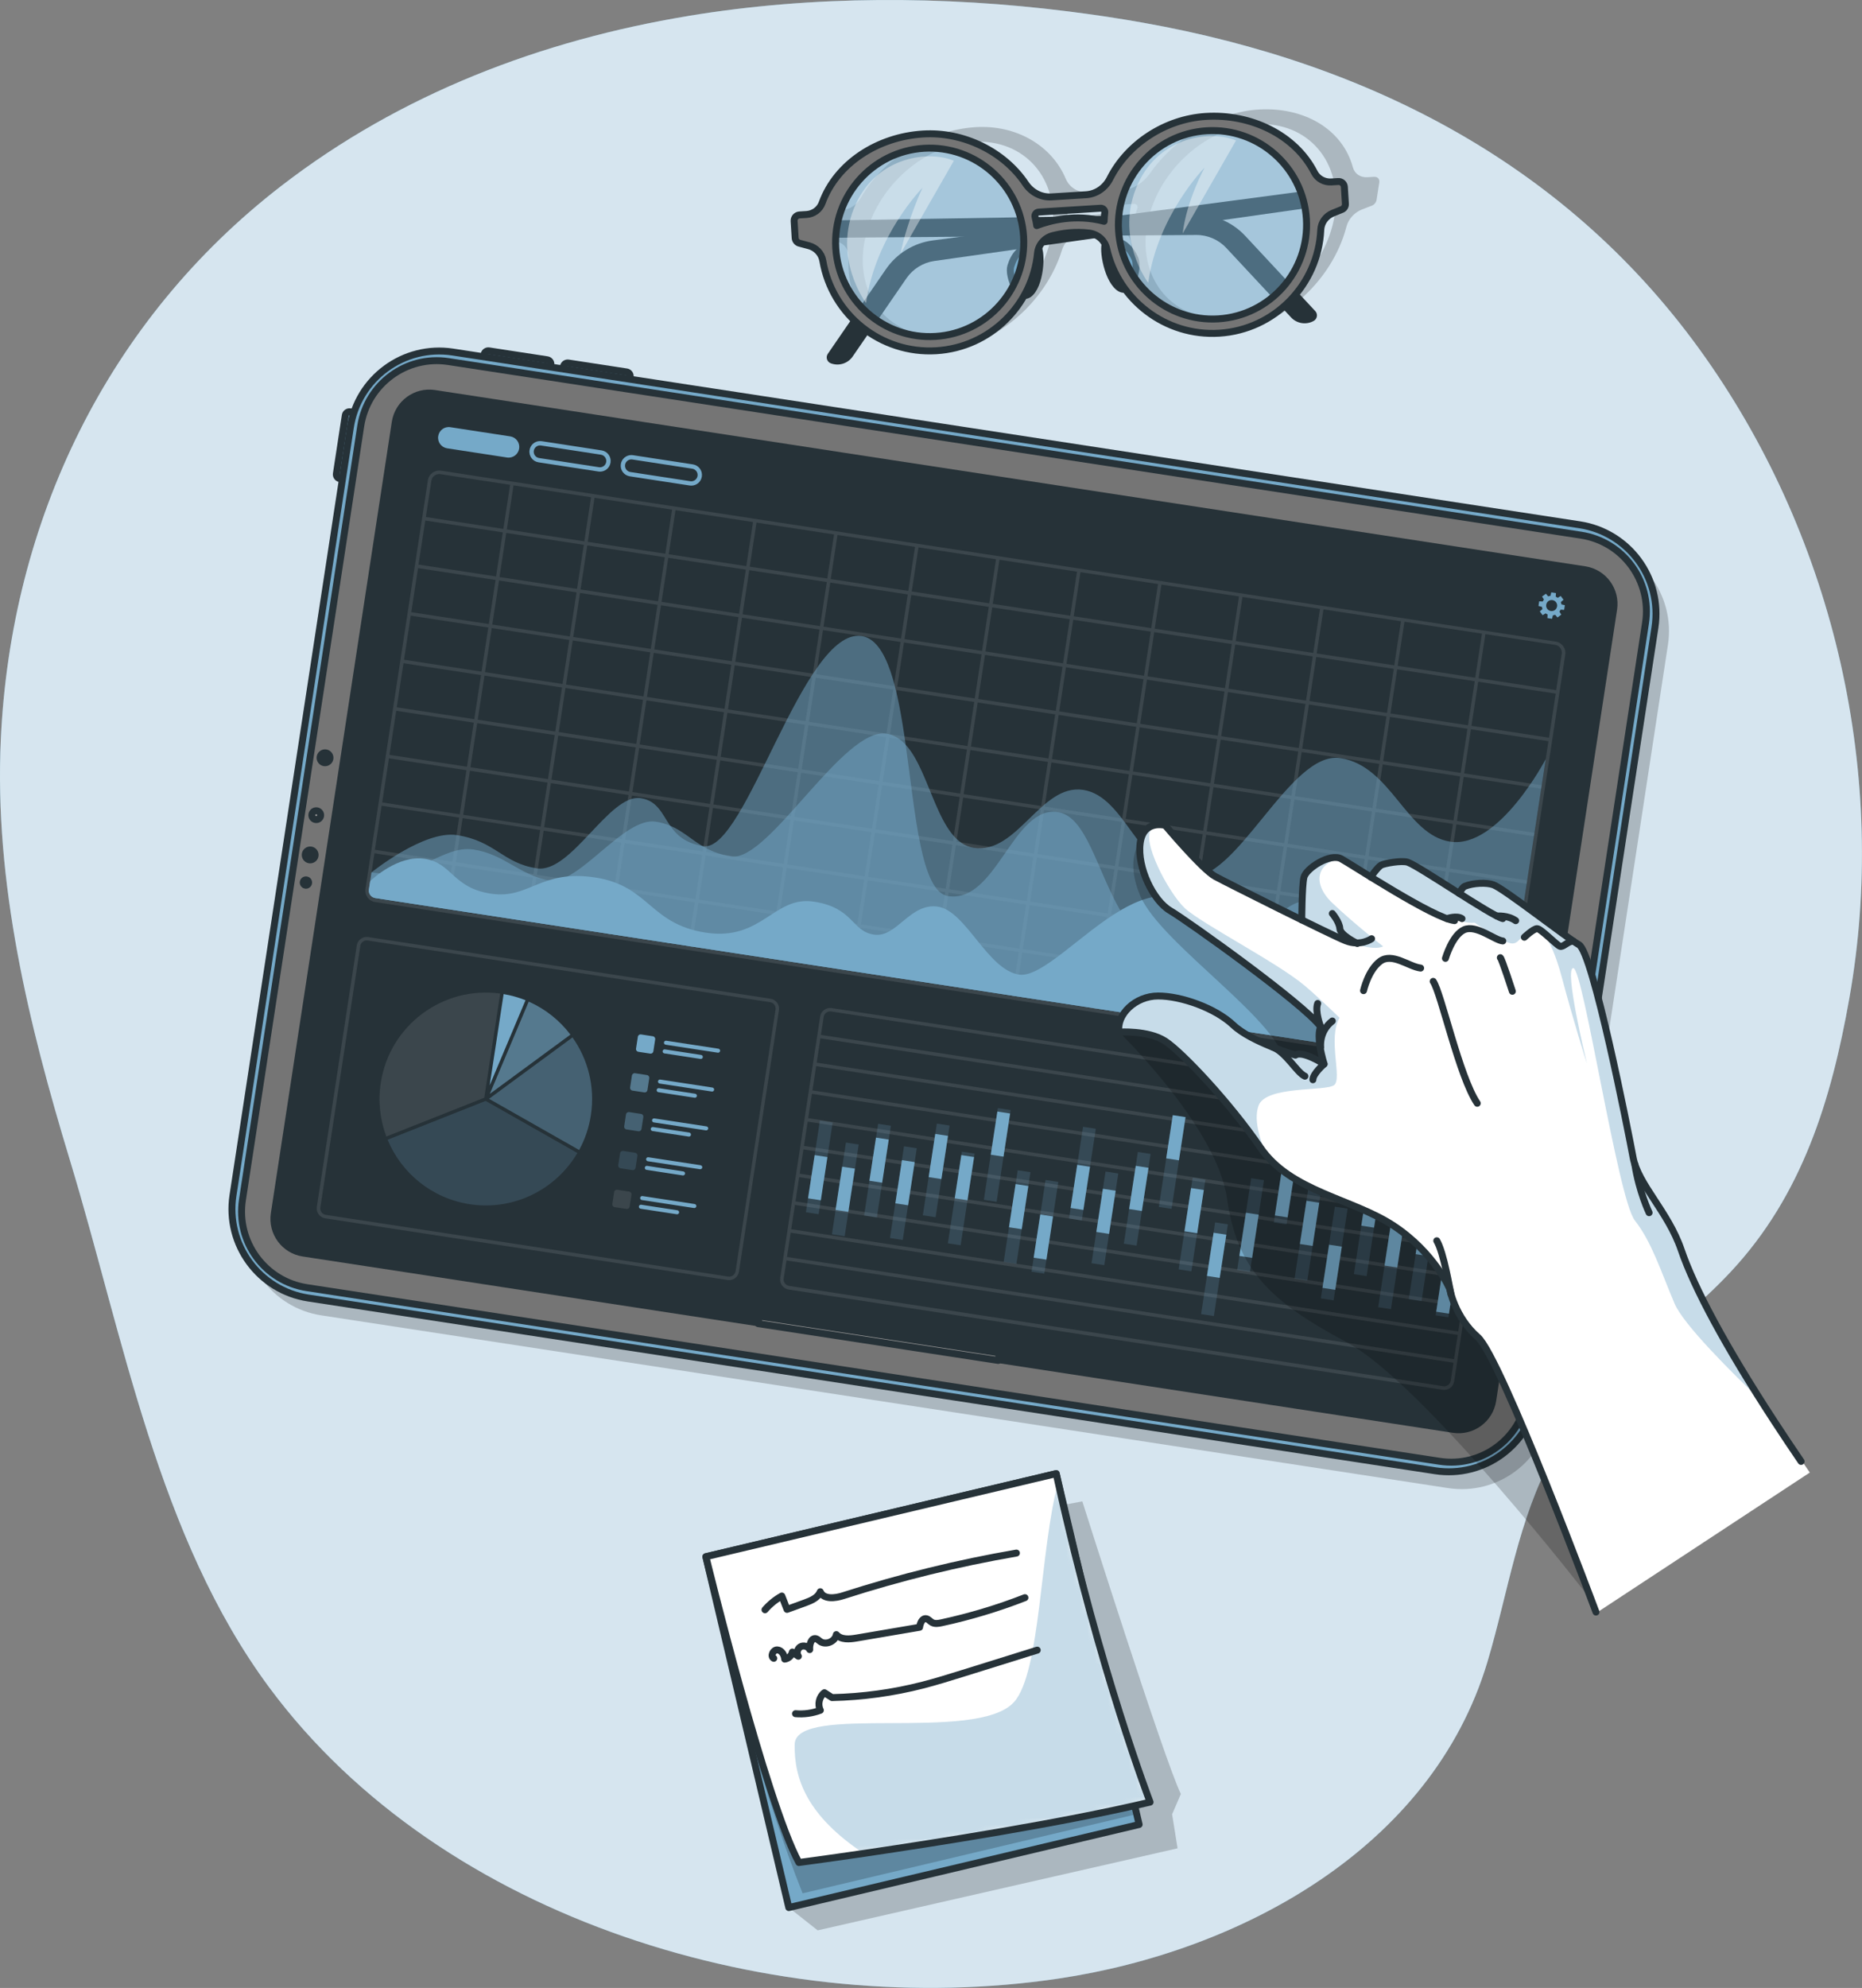 <svg width="268" height="286" viewBox="0 0 268 286" fill="none" xmlns="http://www.w3.org/2000/svg">
<rect x="0" y="0" width="268" height="286" fill="#808080" stroke="none"/>
<g clip-path="url(#clip0_221_14477)">
<path d="M99.078 2.296C77.95 5.788 57.695 13.466 40.486 26.745C15.452 46.061 1.57 74.938 0.118 106.348C-0.835 127.08 4.106 147.294 10.081 166.979C17.763 192.301 22.723 221.147 38.766 242.79C63.745 276.483 112.031 290.678 152.405 284.647C178.492 280.749 206.056 265.917 214.081 239.116C217.053 229.193 218.498 218.528 223.576 209.359C229.663 198.37 240.698 191.952 249.078 183.002C259.427 171.95 263.601 158.178 266.181 143.608C271.825 111.731 264.118 77.951 245.508 51.506C226.093 23.907 197.283 9.106 164.573 3.275C160.984 2.632 157.377 2.096 153.757 1.641C135.794 -0.611 117.115 -0.686 99.078 2.289V2.296Z" fill="#75A9C8"/>
<path opacity="0.7" d="M99.078 2.296C77.95 5.788 57.695 13.466 40.486 26.745C15.452 46.061 1.57 74.938 0.118 106.348C-0.835 127.08 4.106 147.294 10.081 166.979C17.763 192.301 22.723 221.147 38.766 242.79C63.745 276.483 112.031 290.678 152.405 284.647C178.492 280.749 206.056 265.917 214.081 239.116C217.053 229.193 218.498 218.528 223.576 209.359C229.663 198.37 240.698 191.952 249.078 183.002C259.427 171.95 263.601 158.178 266.181 143.608C271.825 111.731 264.118 77.951 245.508 51.506C226.093 23.907 197.283 9.106 164.573 3.275C160.984 2.632 157.377 2.096 153.757 1.641C135.794 -0.611 117.115 -0.686 99.078 2.289V2.296Z" fill="white"/>
<path opacity="0.2" d="M103.645 225.737L155.782 216.001C155.782 216.001 167.582 253.274 169.963 258.095L168.704 261.02L169.489 265.917L117.688 277.717L113.533 274.436L103.645 225.737Z" fill="black"/>
<path d="M152.02 212.01L101.594 223.961L113.533 274.439L163.958 262.488L152.02 212.01Z" fill="#75A9C8"/>
<mask id="mask0_221_14477" style="mask-type:luminance" maskUnits="userSpaceOnUse" x="101" y="212" width="63" height="63">
<path d="M152.02 212.01L101.594 223.961L113.533 274.439L163.958 262.488L152.02 212.01Z" fill="white"/>
</mask>
<g mask="url(#mask0_221_14477)">
<path opacity="0.2" d="M155.24 225.625L163.607 260.995L115.52 272.39C109.726 257.877 105.296 239.602 105.296 239.602L155.24 225.625Z" fill="black"/>
</g>
<path d="M152.02 212.01L101.594 223.961L113.533 274.439L163.958 262.488L152.02 212.01Z" stroke="#263238" stroke-linecap="round" stroke-linejoin="round"/>
<path d="M165.533 259.268C152.934 262.255 135.084 265.062 124.318 266.646C118.685 267.47 114.984 267.956 114.984 267.956C110.212 259.199 101.601 223.96 101.601 223.96L152.025 212.01C152.118 212.44 152.212 212.87 152.305 213.295C158.324 240.569 165.533 259.268 165.533 259.268Z" fill="white"/>
<mask id="mask1_221_14477" style="mask-type:luminance" maskUnits="userSpaceOnUse" x="101" y="212" width="65" height="56">
<path d="M165.533 259.268C152.934 262.255 135.084 265.062 124.318 266.646C118.685 267.47 114.984 267.956 114.984 267.956C110.212 259.199 101.601 223.96 101.601 223.96L152.025 212.01C152.118 212.44 152.212 212.87 152.305 213.295C158.324 240.569 165.533 259.268 165.533 259.268Z" fill="white"/>
</mask>
<g mask="url(#mask1_221_14477)">
<path opacity="0.4" d="M165.533 259.268C152.935 262.255 135.084 265.062 124.318 266.646C116.231 261.264 114.28 255.987 114.38 250.954C114.492 244.972 140.492 250.817 145.925 244.898C149.801 240.675 149.688 222.75 152.305 213.294C158.324 240.569 165.533 259.268 165.533 259.268Z" fill="#75A9C8"/>
</g>
<path d="M165.533 259.268C152.934 262.255 135.084 265.062 124.318 266.646C118.685 267.47 114.984 267.956 114.984 267.956C110.212 259.199 101.601 223.96 101.601 223.96L152.025 212.01C152.118 212.44 152.212 212.87 152.305 213.295C158.324 240.569 165.533 259.268 165.533 259.268Z" stroke="#263238" stroke-linecap="round" stroke-linejoin="round"/>
<path d="M110.106 231.594C110.791 230.802 111.614 230.128 112.529 229.617C112.779 230.259 113.028 230.896 113.277 231.538C114.149 231.22 115.022 230.902 115.888 230.59C116.76 230.272 117.726 229.866 118.062 228.999C118.542 230.141 120.193 229.948 121.371 229.567C129.52 226.941 137.856 224.889 146.293 223.436" stroke="#263238" stroke-linecap="round" stroke-linejoin="round"/>
<path d="M111.371 238.58C110.829 238.299 111.277 237.326 111.888 237.37C112.498 237.413 112.891 238.081 112.941 238.692C113.47 238.636 113.938 238.205 114.044 237.675C114.33 237.875 114.617 238.074 114.91 238.28C114.611 237.85 114.76 237.183 115.209 236.921C115.657 236.659 116.318 236.858 116.542 237.326C116.48 236.621 116.754 235.592 117.445 235.76C117.67 235.817 117.838 236.004 118.031 236.141C118.854 236.733 120.212 236.166 120.374 235.168C121.053 235.941 122.268 235.835 123.283 235.661C126.305 235.143 129.333 234.632 132.355 234.114C132.436 233.54 132.729 232.804 133.296 232.879C133.626 232.923 133.844 233.247 134.137 233.415C134.548 233.652 135.065 233.565 135.526 233.465C139.607 232.58 143.626 231.376 147.52 229.854" stroke="#263238" stroke-linecap="round" stroke-linejoin="round"/>
<path d="M114.498 246.544C115.707 246.65 116.941 246.482 118.075 246.052C117.645 245.216 117.906 244.087 118.66 243.526C119.028 243.763 119.389 243.993 119.757 244.23C124.168 244.131 128.561 243.526 132.835 242.428C134.754 241.935 136.642 241.343 138.536 240.756C142.118 239.64 145.707 238.517 149.29 237.401" stroke="#263238" stroke-linecap="round" stroke-linejoin="round"/>
<path opacity="0.2" d="M197.825 25.435L196.822 25.497C195.807 25.559 194.972 25.011 194.723 24.075C193.196 18.493 187.601 15.356 181.115 15.761C175.265 16.123 169.109 19.815 165.539 24.917C164.573 26.296 163.096 27.244 161.601 27.337L156.623 27.649C155.128 27.742 153.919 26.963 153.377 25.678C151.364 20.925 146.262 17.932 140.411 18.293C133.925 18.699 127.221 22.597 123.888 28.478C123.333 29.464 122.305 30.131 121.29 30.194L120.286 30.256C119.832 30.287 119.402 30.686 119.327 31.16L118.934 33.668C118.872 34.054 119.071 34.379 119.42 34.453L120.635 34.815C121.589 35.102 122.187 35.963 122.131 37.042C121.701 45.032 127.333 50.901 135.358 50.408C143.096 49.928 150.448 43.684 152.853 35.975C153.24 34.728 154.343 33.693 155.576 33.381C157.028 33.019 158.897 32.751 160.828 33.013C162 33.169 162.822 34.086 162.816 35.327C162.797 42.898 168.318 48.362 176.062 47.882C184.081 47.383 191.695 40.691 193.8 32.595C194.087 31.497 194.972 30.543 196.031 30.137L197.383 29.614C197.763 29.495 198.068 29.14 198.131 28.753L198.523 26.246C198.598 25.778 198.286 25.416 197.832 25.447L197.825 25.435ZM135.676 48.281C128.224 48.743 123.146 42.867 124.355 35.183C125.564 27.499 132.617 20.869 140.068 20.408C147.52 19.946 152.598 25.821 151.389 33.505C150.181 41.19 143.128 47.819 135.676 48.281ZM153.614 31.89C153.645 31.453 153.657 31.023 153.651 30.599C153.651 30.25 153.969 29.913 154.318 29.888L163.24 29.333C163.589 29.314 163.807 29.614 163.695 29.975C163.557 30.406 163.433 30.836 163.321 31.273C159.483 30.144 155.651 31.142 153.62 31.89H153.614ZM176.38 45.755C168.928 46.217 163.85 40.341 165.059 32.657C166.268 24.973 173.321 18.343 180.772 17.882C188.224 17.42 193.302 23.295 192.093 30.98C190.885 38.663 183.832 45.294 176.38 45.755Z" fill="black"/>
<path d="M191.427 27.006L134.255 34.591C131.526 34.952 129.078 36.456 127.514 38.726L119.146 50.907C118.816 51.387 119.022 52.054 119.57 52.266C120.723 52.709 122.031 52.304 122.729 51.287L130.467 40.036C131.402 38.682 132.86 37.778 134.486 37.547L191.639 29.439L191.427 27.006Z" fill="#263238"/>
<path d="M114.299 31.803L171.956 30.848C174.71 30.805 177.352 31.927 179.234 33.942L189.308 44.757C189.707 45.187 189.601 45.873 189.09 46.167C188.012 46.778 186.66 46.566 185.819 45.661L176.505 35.676C175.383 34.472 173.807 33.792 172.162 33.805L114.442 34.241L114.293 31.803H114.299Z" fill="#263238"/>
<path d="M149.246 35.476C149.956 35.614 149.925 40.447 148.318 42.106C146.716 43.765 145.059 39.755 145.483 38.321C145.906 36.886 147.022 35.052 149.246 35.47V35.476Z" fill="#75A9C8" stroke="#263238" stroke-linecap="round" stroke-linejoin="round"/>
<path d="M159.265 34.853C158.579 35.071 159.209 39.874 161.003 41.321C162.797 42.768 163.944 38.583 163.352 37.217C162.76 35.851 161.42 34.16 159.265 34.853Z" fill="#75A9C8" stroke="#263238" stroke-linecap="round" stroke-linejoin="round"/>
<path opacity="0.5" d="M123.545 24.113C126.561 21.53 132.947 17.133 139.938 21.312C146.928 25.497 149.346 30.032 147.906 36.2C146.467 42.368 142.068 50.589 131.701 49.154C121.333 47.72 114.181 32.127 123.545 24.113Z" fill="#75A9C8"/>
<path opacity="0.5" d="M164.311 22.116C167.327 19.534 173.713 15.137 180.704 19.316C187.695 23.501 190.112 28.035 188.673 34.204C187.234 40.372 182.835 48.593 172.467 47.158C162.1 45.724 154.947 30.131 164.311 22.116Z" fill="#75A9C8"/>
<path d="M192.617 26.115L191.614 26.177C190.598 26.239 189.632 25.709 189.171 24.799C186.399 19.385 180.037 16.347 173.545 16.753C167.695 17.115 162.268 20.707 159.769 25.666C159.097 27.006 157.807 27.923 156.312 28.017L151.333 28.329C149.838 28.422 148.442 27.668 147.607 26.42C144.517 21.811 138.692 18.911 132.841 19.279C126.355 19.684 120.417 23.476 118.33 29.196C117.981 30.15 117.09 30.799 116.075 30.861L115.072 30.923C114.617 30.955 114.268 31.341 114.299 31.803L114.449 34.242C114.474 34.616 114.748 34.928 115.115 35.002L116.424 35.352C117.452 35.626 118.249 36.462 118.43 37.51C119.751 45.269 126.754 50.957 134.773 50.458C142.511 49.978 148.592 43.903 149.333 36.418C149.452 35.208 150.343 34.198 151.52 33.898C152.916 33.543 154.748 33.281 156.766 33.531C157.988 33.68 159.022 34.572 159.29 35.776C160.935 43.129 167.732 48.418 175.477 47.938C183.495 47.439 189.738 40.928 190.1 33.069C190.15 32.002 190.835 31.079 191.819 30.674L193.078 30.163C193.433 30.044 193.67 29.701 193.645 29.327L193.495 26.888C193.464 26.433 193.078 26.084 192.617 26.115ZM134.648 48.4C127.196 48.861 120.754 43.167 120.293 35.707C119.832 28.248 125.52 21.799 132.972 21.337C140.424 20.875 146.866 26.57 147.327 34.029C147.788 41.489 142.1 47.938 134.648 48.4ZM149.221 32.458C149.153 32.034 149.072 31.616 148.972 31.204C148.891 30.867 149.14 30.537 149.489 30.512L158.411 29.957C158.76 29.938 159.053 30.231 159.009 30.58C158.959 30.998 158.928 31.416 158.916 31.84C154.779 30.749 151.115 31.728 149.215 32.458H149.221ZM175.352 45.874C167.9 46.335 161.458 40.641 160.997 33.181C160.536 25.722 166.224 19.273 173.676 18.811C181.128 18.349 187.57 24.044 188.031 31.503C188.492 38.963 182.804 45.412 175.352 45.874Z" fill="#757575" stroke="#263238" stroke-linecap="round" stroke-linejoin="round"/>
<path opacity="0.4" d="M124.654 43.603C124.654 43.603 119.663 37.004 123.184 29.333C126.355 22.428 133.788 21.642 137.29 23.127L129.607 36.518C130.629 31.516 132.785 27.006 132.785 27.006C132.785 27.006 126.012 33.861 124.654 43.603Z" fill="white"/>
<path opacity="0.4" d="M165.265 40.691C165.265 40.691 160.274 34.092 163.794 26.42C166.966 19.516 174.399 18.73 177.9 20.214L170.218 33.605C170.797 28.79 173.395 24.094 173.395 24.094C173.395 24.094 166.623 30.948 165.265 40.691Z" fill="white"/>
<path opacity="0.2" d="M35.402 174.469L52.293 63.992C53.377 56.919 59.981 52.06 67.047 53.146L229.234 77.994C236.299 79.079 241.153 85.691 240.069 92.763L223.178 203.24C222.094 210.313 215.489 215.172 208.424 214.087L46.237 189.238C39.171 188.153 34.318 181.542 35.402 174.469Z" fill="black"/>
<path d="M48.416 68.156L49.698 59.765C49.75 59.426 50.062 59.196 50.401 59.248L53.936 59.79L52.467 69.401L48.932 68.86C48.593 68.808 48.364 68.495 48.416 68.156Z" fill="#75A9C8" stroke="#263238" stroke-linecap="round" stroke-linejoin="round"/>
<path d="M70.383 50.479L78.765 51.763C79.104 51.815 79.333 52.128 79.281 52.467L78.74 56.006L69.139 54.535L69.68 50.996C69.731 50.657 70.044 50.427 70.383 50.479Z" fill="#75A9C8" stroke="#263238" stroke-linecap="round" stroke-linejoin="round"/>
<path d="M81.801 52.226L90.183 53.51C90.522 53.562 90.751 53.874 90.699 54.214L90.158 57.752L80.557 56.282L81.098 52.743C81.15 52.404 81.462 52.174 81.801 52.226Z" fill="#75A9C8" stroke="#263238" stroke-linecap="round" stroke-linejoin="round"/>
<path d="M33.533 171.974L50.424 61.497C51.508 54.425 58.112 49.566 65.178 50.651L227.365 75.499C234.43 76.585 239.284 83.196 238.199 90.269L221.308 200.746C220.224 207.819 213.62 212.677 206.555 211.592L44.368 186.744C37.302 185.658 32.449 179.047 33.533 171.974Z" fill="#75A9C8" stroke="#263238" stroke-linecap="round" stroke-linejoin="round"/>
<path d="M207.196 210.232L44.168 185.253C38.125 184.324 33.969 178.667 34.897 172.617L51.919 61.298C52.847 55.248 58.498 51.088 64.542 52.017L227.57 76.996C233.614 77.926 237.77 83.583 236.841 89.633L219.819 200.952C218.891 207.002 213.24 211.162 207.196 210.232Z" fill="#757575" stroke="#263238" stroke-linecap="round" stroke-linejoin="round"/>
<path d="M46.143 117.375C46.087 117.724 45.763 117.961 45.421 117.905C45.072 117.849 44.835 117.524 44.891 117.181C44.947 116.832 45.271 116.595 45.614 116.651C45.963 116.707 46.199 117.032 46.143 117.375Z" fill="#999999" stroke="#263238" stroke-linecap="round" stroke-linejoin="round"/>
<path d="M45.844 123.182C45.745 123.843 45.122 124.298 44.461 124.198C43.801 124.098 43.346 123.475 43.446 122.814C43.545 122.152 44.168 121.697 44.829 121.797C45.489 121.897 45.944 122.52 45.844 123.182Z" fill="#263238"/>
<path d="M47.981 109.204C47.882 109.866 47.259 110.321 46.598 110.221C45.938 110.121 45.483 109.498 45.583 108.837C45.682 108.175 46.305 107.72 46.966 107.82C47.626 107.92 48.081 108.543 47.981 109.204Z" fill="#263238"/>
<path d="M44.91 127.105C44.835 127.591 44.386 127.922 43.9 127.847C43.414 127.772 43.084 127.323 43.159 126.837C43.234 126.35 43.682 126.02 44.168 126.095C44.654 126.169 44.984 126.618 44.91 127.105Z" fill="#263238"/>
<path d="M232.748 87.712L215.346 201.55C214.885 204.538 212.1 206.59 209.115 206.134L72.536 185.209L69.576 184.754L58.443 183.045L53.053 182.222L45.265 181.03L43.564 180.768C40.58 180.313 38.53 177.519 38.985 174.531L56.393 60.693C56.847 57.705 59.639 55.653 62.623 56.115L113.608 63.923L121.321 65.109L128.692 66.237L138.162 67.684L141.589 68.208L228.175 81.475C231.159 81.936 233.203 84.724 232.748 87.712Z" fill="#263238"/>
<g opacity="0.1">
<path d="M104.723 184.155L46.804 175.28C46.019 175.161 45.477 174.425 45.601 173.639L51.352 136.018C51.471 135.232 52.206 134.689 52.991 134.814L110.91 143.689C111.695 143.808 112.237 144.544 112.112 145.329L106.361 182.951C106.243 183.737 105.508 184.28 104.723 184.155ZM52.922 135.306C52.411 135.225 51.931 135.581 51.857 136.092L46.106 173.714C46.025 174.226 46.38 174.706 46.891 174.781L104.81 183.656C105.321 183.737 105.801 183.382 105.875 182.87L111.626 145.248C111.707 144.737 111.352 144.257 110.841 144.182L52.922 135.306Z" fill="white"/>
</g>
<path opacity="0.4" d="M70.386 158.084L83.358 165.45C84.187 163.928 84.772 162.244 85.047 160.429C85.67 156.338 84.617 152.377 82.399 149.252L70.386 158.084Z" fill="#75A9C8"/>
<path opacity="0.6" d="M70.511 157.367L82.1 148.847C80.555 146.814 78.505 145.161 76.1 144.101L73.813 149.521L70.505 157.367H70.511Z" fill="#75A9C8"/>
<path d="M72.486 143.016L70.48 156.145L75.639 143.901C74.642 143.502 73.589 143.203 72.486 143.016Z" fill="#75A9C8"/>
<path opacity="0.1" d="M69.701 157.928L71.994 142.941C63.738 141.812 56.069 147.519 54.804 155.795C54.392 158.49 54.71 161.128 55.607 163.51L69.695 157.935L69.701 157.928Z" fill="white"/>
<path opacity="0.2" d="M67.607 173.247C73.975 174.22 80.019 171.114 83.103 165.881L69.9 158.384L55.788 163.972C57.769 168.75 62.124 172.405 67.607 173.247Z" fill="#75A9C8"/>
<path d="M93.973 149.085L92.255 148.822C92.04 148.789 91.84 148.937 91.807 149.151L91.544 150.871C91.512 151.086 91.659 151.286 91.873 151.319L93.591 151.582C93.806 151.615 94.006 151.468 94.039 151.253L94.302 149.533C94.334 149.319 94.187 149.118 93.973 149.085Z" fill="#75A9C8"/>
<path d="M103.315 151.448L95.807 150.3C95.651 150.275 95.539 150.126 95.564 149.97C95.589 149.814 95.738 149.702 95.894 149.727L103.402 150.874C103.558 150.899 103.67 151.049 103.645 151.205C103.62 151.361 103.47 151.473 103.315 151.448Z" fill="#75A9C8"/>
<path d="M100.829 152.346L95.614 151.548C95.458 151.523 95.346 151.373 95.371 151.217C95.396 151.061 95.545 150.949 95.701 150.974L100.916 151.773C101.072 151.797 101.184 151.947 101.159 152.103C101.134 152.259 100.984 152.371 100.829 152.346Z" fill="#75A9C8"/>
<path opacity="0.6" d="M93.121 154.667L91.402 154.404C91.188 154.371 90.988 154.519 90.955 154.733L90.692 156.453C90.659 156.668 90.806 156.868 91.021 156.901L92.739 157.164C92.953 157.197 93.154 157.05 93.186 156.835L93.449 155.115C93.482 154.901 93.335 154.7 93.121 154.667Z" fill="#75A9C8"/>
<path d="M102.455 157.036L94.947 155.889C94.791 155.864 94.679 155.714 94.704 155.558C94.729 155.402 94.879 155.29 95.034 155.315L102.542 156.463C102.698 156.488 102.81 156.637 102.785 156.793C102.76 156.949 102.611 157.061 102.455 157.036Z" fill="#75A9C8"/>
<path d="M99.975 157.928L94.76 157.13C94.604 157.105 94.492 156.955 94.517 156.799C94.542 156.644 94.692 156.531 94.847 156.556L100.062 157.355C100.218 157.38 100.33 157.529 100.305 157.685C100.28 157.841 100.131 157.953 99.975 157.928Z" fill="#75A9C8"/>
<path opacity="0.4" d="M92.267 160.256L90.549 159.993C90.335 159.96 90.135 160.107 90.102 160.322L89.839 162.042C89.806 162.256 89.953 162.457 90.168 162.489L91.886 162.753C92.1 162.786 92.3 162.638 92.333 162.424L92.596 160.704C92.629 160.489 92.482 160.289 92.267 160.256Z" fill="#75A9C8"/>
<path d="M101.601 162.625L94.094 161.478C93.938 161.453 93.826 161.303 93.851 161.147C93.876 160.991 94.025 160.879 94.181 160.904L101.689 162.051C101.844 162.076 101.957 162.226 101.932 162.382C101.907 162.538 101.757 162.65 101.601 162.625Z" fill="#75A9C8"/>
<path d="M99.122 163.517L93.907 162.719C93.751 162.694 93.639 162.544 93.664 162.388C93.689 162.232 93.838 162.12 93.994 162.145L99.209 162.943C99.365 162.968 99.477 163.118 99.452 163.274C99.427 163.43 99.277 163.542 99.122 163.517Z" fill="#75A9C8"/>
<path opacity="0.2" d="M91.414 165.844L89.696 165.58C89.482 165.548 89.281 165.695 89.249 165.909L88.986 167.63C88.953 167.844 89.1 168.045 89.314 168.077L91.032 168.341C91.247 168.373 91.447 168.226 91.48 168.012L91.743 166.291C91.776 166.077 91.629 165.876 91.414 165.844Z" fill="#75A9C8"/>
<path d="M100.748 168.213L93.24 167.066C93.084 167.041 92.972 166.891 92.997 166.735C93.022 166.579 93.172 166.467 93.327 166.492L100.835 167.639C100.991 167.664 101.103 167.814 101.078 167.97C101.053 168.126 100.904 168.238 100.748 168.213Z" fill="#75A9C8"/>
<path d="M98.268 169.105L93.053 168.307C92.897 168.282 92.785 168.132 92.81 167.976C92.835 167.82 92.985 167.708 93.14 167.733L98.355 168.531C98.511 168.556 98.623 168.706 98.598 168.862C98.573 169.018 98.424 169.13 98.268 169.105Z" fill="#75A9C8"/>
<path opacity="0.1" d="M90.561 171.432L88.843 171.169C88.628 171.136 88.428 171.283 88.395 171.498L88.132 173.218C88.1 173.432 88.247 173.633 88.461 173.666L90.179 173.929C90.394 173.962 90.594 173.814 90.627 173.6L90.889 171.88C90.922 171.665 90.775 171.465 90.561 171.432Z" fill="white"/>
<path d="M99.894 173.796L92.386 172.648C92.231 172.623 92.118 172.473 92.143 172.318C92.168 172.162 92.318 172.049 92.474 172.074L99.981 173.222C100.137 173.247 100.249 173.397 100.224 173.552C100.199 173.708 100.05 173.821 99.894 173.796Z" fill="#75A9C8"/>
<path d="M97.414 174.694L92.199 173.896C92.044 173.871 91.931 173.721 91.956 173.565C91.981 173.409 92.131 173.297 92.287 173.322L97.501 174.12C97.657 174.145 97.769 174.295 97.745 174.451C97.72 174.607 97.57 174.719 97.414 174.694Z" fill="#75A9C8"/>
<g opacity="0.1">
<path d="M213.85 159.456L119.695 145.03C118.91 144.912 118.174 145.448 118.05 146.234L117.651 148.828L117.576 149.327L117.041 152.826L116.966 153.325L116.43 156.818L116.355 157.317L115.819 160.81L115.745 161.309L115.209 164.808L115.134 165.307L114.598 168.799L114.523 169.298L113.988 172.791L113.913 173.29L113.377 176.789L113.302 177.288L112.766 180.781L112.692 181.28L112.293 183.874C112.174 184.66 112.717 185.396 113.502 185.521L207.657 199.947C208.442 200.066 209.178 199.523 209.296 198.737L209.695 196.143L209.769 195.644L210.305 192.151L210.38 191.652L210.916 188.153L210.991 187.654L211.526 184.161L211.601 183.662L212.137 180.17L212.212 179.671L212.748 176.172L212.822 175.673L213.358 172.18L213.433 171.681L213.969 168.188L214.044 167.689L214.579 164.19L214.654 163.691L215.053 161.097C215.171 160.311 214.636 159.581 213.85 159.456ZM208.804 198.644C208.723 199.155 208.243 199.511 207.738 199.43L113.583 185.003C113.072 184.922 112.717 184.442 112.798 183.931L113.196 181.336L209.202 196.049L208.804 198.644ZM209.277 195.55L113.271 180.837L113.807 177.344L209.813 192.057L209.277 195.55ZM209.888 191.558L113.882 176.845L114.417 173.346L210.424 188.059L209.888 191.558ZM210.498 187.561L114.492 172.847L115.028 169.355L211.034 184.068L210.498 187.561ZM211.109 183.569L115.103 168.856L115.639 165.363L211.645 180.076L211.109 183.569ZM211.72 179.577L115.713 164.864L116.249 161.365L212.255 176.078L211.72 179.577ZM212.33 175.579L116.324 160.866L116.86 157.373L212.866 172.086L212.33 175.579ZM212.941 171.587L116.935 156.874L117.47 153.381L213.477 168.095L212.941 171.587ZM213.551 167.596L117.545 152.883L118.081 149.384L214.087 164.097L213.551 167.596ZM118.156 148.891L118.555 146.296C118.636 145.785 119.115 145.435 119.626 145.517L213.782 159.943C214.287 160.018 214.642 160.498 214.567 161.009L214.168 163.604L118.162 148.891H118.156Z" fill="white"/>
</g>
<g opacity="0.1">
<path d="M223.907 92.302L63.458 67.716C62.561 67.579 61.726 68.196 61.589 69.094L52.598 127.897C52.461 128.795 53.078 129.631 53.975 129.768L214.43 154.355C215.327 154.492 216.162 153.874 216.299 152.976L225.29 94.173C225.427 93.275 224.81 92.439 223.913 92.302H223.907ZM93.04 100.76L104.199 102.469L103.227 108.812L92.069 107.103L93.04 100.76ZM91.576 107.028L80.418 105.319L81.389 98.976L92.548 100.685L91.576 107.028ZM104.698 102.55L115.857 104.259L114.885 110.602L103.726 108.893L104.698 102.55ZM162.567 110.907L151.408 109.198L152.38 102.855L163.539 104.564L162.567 110.907ZM164.031 104.639L175.19 106.348L174.218 112.691L163.059 110.982L164.031 104.639ZM128.012 106.117L139.171 107.826L138.199 114.169L127.041 112.46L128.012 106.117ZM126.548 112.386L115.389 110.677L116.361 104.334L127.52 106.043L126.548 112.386ZM139.67 107.907L150.829 109.616L149.857 115.959L138.698 114.25L139.67 107.907ZM151.327 109.691L162.486 111.4L161.514 117.743L150.355 116.034L151.327 109.691ZM150.91 109.117L139.751 107.408L140.723 101.065L151.882 102.774L150.91 109.117ZM139.252 107.334L128.093 105.625L129.065 99.282L140.224 100.991L139.252 107.334ZM127.595 105.55L116.436 103.841L117.408 97.498L128.567 99.207L127.595 105.55ZM115.938 103.766L104.779 102.057L105.751 95.714L116.91 97.423L115.938 103.766ZM114.816 111.101L113.844 117.444L102.685 115.735L103.657 109.392L114.816 111.101ZM115.315 111.176L126.474 112.885L125.502 119.228L114.343 117.519L115.315 111.176ZM126.972 112.959L138.131 114.668L137.159 121.011L126 119.303L126.972 112.959ZM138.629 114.743L149.788 116.452L148.816 122.795L137.657 121.086L138.629 114.743ZM150.287 116.527L161.446 118.236L160.474 124.579L149.315 122.87L150.287 116.527ZM161.944 118.311L173.103 120.02L172.131 126.363L160.972 124.654L161.944 118.311ZM162.019 117.812L162.991 111.469L174.15 113.178L173.178 119.521L162.019 117.812ZM174.648 113.253L185.807 114.962L184.835 121.305L173.676 119.596L174.648 113.253ZM186.305 115.036L197.464 116.745L196.492 123.088L185.333 121.379L186.305 115.036ZM186.38 114.537L187.352 108.194L198.511 109.903L197.539 116.246L186.38 114.537ZM185.882 114.463L174.723 112.754L175.695 106.411L186.854 108.119L185.882 114.463ZM175.769 105.912L176.741 99.569L187.9 101.277L186.928 107.621L175.769 105.912ZM175.271 105.837L164.112 104.128L165.084 97.785L176.243 99.494L175.271 105.837ZM163.614 104.053L152.455 102.344L153.427 96.001L164.586 97.71L163.614 104.053ZM151.956 102.269L140.798 100.56L141.77 94.217L152.928 95.926L151.956 102.269ZM140.299 100.485L129.14 98.776L130.112 92.433L141.271 94.142L140.299 100.485ZM128.642 98.701L117.483 96.993L118.455 90.65L129.614 92.359L128.642 98.701ZM116.984 96.918L105.826 95.209L106.798 88.866L117.956 90.575L116.984 96.918ZM105.327 95.134L94.168 93.425L95.14 87.082L106.299 88.791L105.327 95.134ZM105.252 95.633L104.28 101.976L93.121 100.267L94.094 93.924L105.252 95.633ZM92.623 100.192L81.464 98.483L82.436 92.14L93.595 93.849L92.623 100.192ZM80.966 98.408L69.807 96.699L70.779 90.356L81.938 92.065L80.966 98.408ZM80.891 98.907L79.919 105.25L68.76 103.541L69.732 97.198L80.891 98.907ZM79.844 105.749L78.872 112.092L67.713 110.384L68.685 104.04L79.844 105.749ZM80.343 105.824L91.502 107.533L90.53 113.876L79.371 112.167L80.343 105.824ZM92 107.608L103.159 109.317L102.187 115.66L91.028 113.951L92 107.608ZM102.112 116.159L101.14 122.502L89.981 120.793L90.953 114.45L102.112 116.159ZM102.611 116.234L113.77 117.943L112.798 124.286L101.639 122.577L102.611 116.234ZM114.268 118.018L125.427 119.727L124.455 126.07L113.296 124.361L114.268 118.018ZM125.925 119.801L137.084 121.51L136.112 127.854L124.953 126.145L125.925 119.801ZM137.583 121.585L148.741 123.294L147.77 129.637L136.611 127.928L137.583 121.585ZM149.24 123.369L160.399 125.078L159.427 131.421L148.268 129.712L149.24 123.369ZM160.897 125.153L172.056 126.862L171.084 133.205L159.925 131.496L160.897 125.153ZM172.555 126.937L183.713 128.646L182.741 134.989L171.583 133.28L172.555 126.937ZM172.629 126.438L173.601 120.095L184.76 121.804L183.788 128.147L172.629 126.438ZM185.259 121.885L196.417 123.594L195.446 129.937L184.287 128.228L185.259 121.885ZM196.916 123.668L208.075 125.377L207.103 131.72L195.944 130.012L196.916 123.668ZM196.991 123.169L197.963 116.826L209.122 118.535L208.15 124.878L196.991 123.169ZM198.037 116.327L199.009 109.984L210.168 111.693L209.196 118.036L198.037 116.327ZM199.084 109.485L200.056 103.142L211.215 104.851L210.243 111.194L199.084 109.485ZM198.586 109.411L187.427 107.702L188.399 101.359L199.558 103.067L198.586 109.411ZM188.474 100.86L189.446 94.516L200.604 96.225L199.632 102.569L188.474 100.86ZM187.975 100.785L176.816 99.076L177.788 92.733L188.947 94.442L187.975 100.785ZM176.318 99.001L165.159 97.292L166.131 90.949L177.29 92.658L176.318 99.001ZM164.66 97.217L153.502 95.508L154.474 89.165L165.632 90.874L164.66 97.217ZM153.003 95.433L141.844 93.724L142.816 87.381L153.975 89.09L153.003 95.433ZM141.346 93.65L130.187 91.941L131.159 85.597L142.318 87.306L141.346 93.65ZM129.688 91.866L118.53 90.157L119.502 83.814L130.66 85.523L129.688 91.866ZM118.031 90.082L106.872 88.373L107.844 82.03L119.003 83.739L118.031 90.082ZM106.374 88.298L95.215 86.589L96.187 80.246L107.346 81.955L106.374 88.298ZM94.716 86.514L83.558 84.805L84.53 78.462L95.689 80.171L94.716 86.514ZM94.642 87.013L93.67 93.356L82.511 91.647L83.483 85.304L94.642 87.013ZM82.013 91.566L70.854 89.857L71.826 83.514L82.984 85.223L82.013 91.566ZM70.355 89.782L59.196 88.074L60.168 81.731L71.327 83.439L70.355 89.782ZM70.28 90.281L69.308 96.625L58.15 94.916L59.121 88.573L70.28 90.281ZM69.234 97.124L68.262 103.467L57.103 101.758L58.075 95.415L69.234 97.124ZM68.187 103.966L67.215 110.309L56.056 108.6L57.028 102.257L68.187 103.966ZM67.14 110.808L66.168 117.151L55.009 115.442L55.981 109.099L67.14 110.808ZM67.639 110.882L78.797 112.591L77.826 118.935L66.667 117.226L67.639 110.882ZM79.296 112.666L90.455 114.375L89.483 120.718L78.324 119.009L79.296 112.666ZM89.408 121.217L88.436 127.56L77.277 125.851L78.249 119.508L89.408 121.217ZM89.907 121.292L101.065 123.001L100.093 129.344L88.935 127.635L89.907 121.292ZM101.564 123.076L112.723 124.785L111.751 131.128L100.592 129.419L101.564 123.076ZM113.221 124.86L124.38 126.569L123.408 132.912L112.249 131.203L113.221 124.86ZM124.879 126.644L136.037 128.352L135.065 134.696L123.907 132.987L124.879 126.644ZM136.536 128.427L147.695 130.136L146.723 136.479L135.564 134.77L136.536 128.427ZM148.193 130.211L159.352 131.92L158.38 138.263L147.221 136.554L148.193 130.211ZM159.851 131.995L171.009 133.704L170.037 140.047L158.879 138.338L159.851 131.995ZM171.508 133.779L182.667 135.488L181.695 141.831L170.536 140.122L171.508 133.779ZM183.165 135.563L194.324 137.271L193.352 143.615L182.193 141.906L183.165 135.563ZM183.24 135.064L184.212 128.72L195.371 130.429L194.399 136.772L183.24 135.064ZM195.869 130.504L207.028 132.213L206.056 138.556L194.897 136.847L195.869 130.504ZM207.527 132.288L218.685 133.997L217.713 140.34L206.555 138.631L207.527 132.288ZM207.601 131.789L208.573 125.446L219.732 127.155L218.76 133.498L207.601 131.789ZM208.648 124.947L209.62 118.604L220.779 120.313L219.807 126.656L208.648 124.947ZM209.695 118.105L210.667 111.762L221.826 113.471L220.854 119.814L209.695 118.105ZM210.741 111.263L211.713 104.92L222.872 106.629L221.9 112.972L210.741 111.263ZM211.788 104.421L212.76 98.078L223.919 99.787L222.947 106.13L211.788 104.421ZM211.29 104.346L200.131 102.637L201.103 96.294L212.262 98.003L211.29 104.346ZM201.171 95.795L202.143 89.452L213.302 91.161L212.33 97.504L201.171 95.795ZM200.673 95.72L189.514 94.011L190.486 87.668L201.645 89.377L200.673 95.72ZM189.016 93.936L177.857 92.228L178.829 85.884L189.988 87.593L189.016 93.936ZM177.358 92.153L166.199 90.444L167.171 84.101L178.33 85.809L177.358 92.153ZM165.701 90.369L154.542 88.66L155.514 82.317L166.673 84.026L165.701 90.369ZM154.044 88.585L142.885 86.876L143.857 80.533L155.016 82.242L154.044 88.585ZM142.386 86.801L131.227 85.092L132.199 78.749L143.358 80.458L142.386 86.801ZM130.729 85.017L119.57 83.308L120.542 76.965L131.701 78.674L130.729 85.017ZM119.072 83.234L107.913 81.525L108.885 75.182L120.044 76.891L119.072 83.234ZM107.414 81.45L96.255 79.741L97.227 73.398L108.386 75.107L107.414 81.45ZM95.757 79.666L84.598 77.957L85.57 71.614L96.729 73.323L95.757 79.666ZM84.1 77.882L72.941 76.173L73.913 69.83L85.072 71.539L84.1 77.882ZM84.025 78.381L83.053 84.724L71.894 83.015L72.866 76.672L84.025 78.381ZM71.396 82.934L60.237 81.225L61.209 74.882L72.368 76.591L71.396 82.934ZM54.928 115.916L66.087 117.625L65.115 123.968L53.956 122.259L54.928 115.916ZM66.586 117.7L77.745 119.409L76.773 125.752L65.614 124.043L66.586 117.7ZM76.698 126.251L75.726 132.594L64.567 130.885L65.539 124.542L76.698 126.251ZM77.196 126.325L88.355 128.034L87.383 134.377L76.224 132.669L77.196 126.325ZM88.854 128.109L100.012 129.818L99.04 136.161L87.882 134.452L88.854 128.109ZM100.511 129.893L111.67 131.602L110.698 137.945L99.539 136.236L100.511 129.893ZM112.168 131.677L123.327 133.386L122.355 139.729L111.196 138.02L112.168 131.677ZM123.826 133.461L134.984 135.17L134.012 141.513L122.854 139.804L123.826 133.461ZM135.483 135.244L146.642 136.953L145.67 143.296L134.511 141.587L135.483 135.244ZM147.14 137.028L158.299 138.737L157.327 145.08L146.168 143.371L147.14 137.028ZM158.798 138.812L169.956 140.521L168.984 146.864L157.826 145.155L158.798 138.812ZM170.455 140.596L181.614 142.305L180.642 148.648L169.483 146.939L170.455 140.596ZM182.112 142.38L193.271 144.089L192.299 150.432L181.14 148.723L182.112 142.38ZM193.77 144.163L204.928 145.872L203.956 152.215L192.798 150.506L193.77 144.163ZM193.844 143.664L194.816 137.321L205.975 139.03L205.003 145.373L193.844 143.664ZM206.474 139.111L217.632 140.82L216.66 147.163L205.502 145.454L206.474 139.111ZM224.779 94.074L223.981 99.288L212.822 97.579L213.794 91.236L223.832 92.776C224.455 92.87 224.879 93.456 224.785 94.074H224.779ZM63.383 68.215L73.421 69.749L72.449 76.092L61.29 74.383L62.087 69.169C62.181 68.545 62.766 68.121 63.383 68.215ZM53.097 127.972L53.894 122.758L65.053 124.467L64.081 130.81L54.044 129.269C53.421 129.176 52.997 128.589 53.09 127.972H53.097ZM214.505 153.856L204.467 152.315L205.439 145.972L216.598 147.681L215.801 152.895C215.707 153.519 215.122 153.943 214.505 153.85V153.856Z" fill="white"/>
</g>
<path opacity="0.5" d="M218.611 134.502L215.801 152.889C215.707 153.488 215.153 153.893 214.555 153.8L54.006 129.207C53.408 129.113 53.003 128.558 53.097 127.966L53.471 125.508C53.471 125.508 61.016 119.421 65.738 120.144C71.321 120.999 72.305 124.167 77.271 124.928C82.231 125.689 87.713 114.138 92.212 114.831C94.642 115.205 95.265 117.076 96.461 118.797C97.346 120.082 98.561 121.273 101.072 121.704C101.128 121.716 101.196 121.729 101.252 121.735C107.358 122.67 115.62 90.219 124.025 91.51C127.738 92.078 129.24 99.244 130.355 107.146C131.77 117.138 132.567 128.321 136.461 128.92C143.427 129.987 145.794 115.841 152.268 116.839C156.337 117.463 157.819 125.016 161.246 130.991C163.271 134.533 165.981 137.521 170.324 138.182C174.268 138.787 176.904 137.87 178.953 136.429C182.972 133.617 184.766 128.814 189.788 129.587C192.76 130.043 193.851 132.338 194.953 134.502C195.919 136.392 196.904 138.182 199.196 138.538C201.894 138.949 204.187 135.088 206.623 131.658C208.623 128.839 210.71 126.307 213.196 126.687C215.732 127.074 217.227 130.124 217.981 132.301C218.411 133.554 218.598 134.515 218.598 134.515L218.611 134.502Z" fill="#75A9C8"/>
<path opacity="0.5" d="M222.474 109.236L215.801 152.889C215.707 153.488 215.153 153.893 214.555 153.799L54.006 129.207C53.408 129.113 53.003 128.558 53.097 127.966L53.471 125.508C60.137 126.531 63.695 121.535 68.168 122.221C72.642 122.907 74.96 126.032 79.147 126.675C83.34 127.317 89.788 117.506 94.374 118.211C95.165 118.329 95.851 118.541 96.461 118.797C98.224 119.533 99.439 120.724 101.072 121.704C102.181 122.365 103.477 122.939 105.265 123.213C110.629 124.036 121.365 104.595 127.589 105.55C128.673 105.718 129.57 106.298 130.355 107.146C134.031 111.157 134.978 121.186 140.162 121.978C146.449 122.939 149.813 112.704 155.907 113.639C162 114.575 163.807 125.09 170.872 126.176C177.944 127.261 185.589 107.938 192.922 109.067C200.249 110.19 202.349 120.113 208.723 121.086C215.707 122.159 222.461 109.242 222.461 109.242L222.474 109.236Z" fill="#75A9C8"/>
<path d="M219.371 129.531L215.801 152.889C215.707 153.488 215.153 153.893 214.555 153.799L54.006 129.207C53.408 129.113 53.003 128.558 53.097 127.966L53.284 126.762C53.514 126.537 57.296 122.963 61.134 123.556C65.103 124.161 65.109 127.722 70.648 128.571C76.181 129.419 77.794 125.034 85.645 126.238C93.502 127.442 93.464 132.936 101.583 134.178C109.701 135.419 111.377 128.839 117.14 129.718C122.897 130.598 122.523 133.966 125.794 134.465C129.065 134.964 130.978 129.824 135.009 130.442C139.041 131.059 142.125 139.517 146.667 140.215C149.857 140.702 155.502 134.383 161.252 130.984C163.689 129.55 166.143 128.639 168.442 128.995C173.184 129.718 175.95 133.423 178.96 136.423C180.854 138.313 182.841 139.916 185.47 140.321C189.227 140.895 192.081 137.496 194.966 134.496C197.309 132.057 199.67 129.887 202.542 130.329C204.374 130.61 205.651 131.09 206.642 131.652C209.122 133.049 209.788 134.932 212.773 135.388C216.368 135.936 219.377 129.537 219.377 129.537L219.371 129.531Z" fill="#75A9C8"/>
<path d="M72.972 65.82L64.355 64.498C63.514 64.367 62.941 63.587 63.072 62.745C63.202 61.903 63.981 61.329 64.822 61.46L73.439 62.782C74.28 62.913 74.853 63.693 74.723 64.535C74.592 65.377 73.813 65.951 72.972 65.82Z" fill="#75A9C8"/>
<path d="M77.732 64.08C77.776 64.08 77.826 64.08 77.869 64.092L86.486 65.415C86.729 65.452 86.941 65.583 87.084 65.776C87.228 65.976 87.29 66.213 87.252 66.456C87.184 66.899 86.798 67.23 86.349 67.23C86.305 67.23 86.255 67.23 86.212 67.217L77.595 65.895C77.097 65.82 76.754 65.352 76.829 64.853C76.897 64.41 77.284 64.08 77.732 64.08ZM77.732 63.456C76.984 63.456 76.33 63.999 76.218 64.76C76.087 65.602 76.667 66.381 77.502 66.512L86.125 67.835C86.206 67.847 86.281 67.853 86.362 67.853C87.109 67.853 87.763 67.311 87.876 66.55C88.006 65.708 87.427 64.928 86.592 64.797L77.975 63.475C77.894 63.462 77.819 63.456 77.738 63.456H77.732Z" fill="#75A9C8"/>
<path d="M90.879 66.094C90.922 66.094 90.972 66.094 91.016 66.106L99.632 67.429C99.875 67.466 100.087 67.597 100.231 67.79C100.374 67.99 100.436 68.227 100.399 68.47C100.33 68.913 99.944 69.244 99.495 69.244C99.452 69.244 99.402 69.244 99.358 69.231L90.735 67.909C90.492 67.871 90.28 67.74 90.137 67.547C89.994 67.348 89.931 67.111 89.969 66.867C90.037 66.424 90.424 66.094 90.872 66.094M90.872 65.47C90.125 65.47 89.47 66.013 89.358 66.774C89.228 67.616 89.807 68.395 90.642 68.526L99.265 69.849C99.346 69.861 99.421 69.867 99.502 69.867C100.249 69.867 100.903 69.325 101.016 68.564C101.146 67.722 100.567 66.942 99.732 66.811L91.115 65.489C91.034 65.477 90.96 65.47 90.879 65.47H90.872Z" fill="#75A9C8"/>
<path d="M225.128 87.743L225.234 87.069L224.735 86.951C224.723 86.838 224.698 86.733 224.654 86.626L225.041 86.29L224.636 85.741L224.199 86.009C224.112 85.94 224.019 85.884 223.919 85.841L223.95 85.329L223.277 85.223L223.159 85.722C223.047 85.735 222.941 85.76 222.835 85.803L222.499 85.416L221.95 85.822L222.218 86.258C222.15 86.346 222.094 86.439 222.05 86.539L221.539 86.508L221.433 87.182L221.932 87.3C221.944 87.412 221.969 87.518 222.013 87.624L221.626 87.961L222.031 88.51L222.467 88.242C222.555 88.311 222.648 88.367 222.748 88.41L222.717 88.922L223.39 89.028L223.508 88.529C223.62 88.516 223.726 88.491 223.832 88.448L224.168 88.834L224.717 88.429L224.449 87.992C224.517 87.905 224.573 87.811 224.617 87.712L225.128 87.743ZM223.209 87.905C222.779 87.837 222.48 87.437 222.548 87.001C222.617 86.564 223.016 86.271 223.452 86.34C223.888 86.408 224.181 86.807 224.112 87.244C224.044 87.68 223.645 87.974 223.209 87.905Z" fill="#75A9C8"/>
<path opacity="0.2" d="M128.227 161.959L126.392 161.678L124.375 174.871L126.21 175.153L128.227 161.959Z" fill="#75A9C8"/>
<path d="M127.918 163.947L126.083 163.666L125.134 169.874L126.969 170.155L127.918 163.947Z" fill="#75A9C8"/>
<path opacity="0.2" d="M123.592 164.662L121.757 164.381L119.74 177.575L121.575 177.856L123.592 164.662Z" fill="#75A9C8"/>
<path d="M121.214 167.849L120.264 174.064L122.099 174.345L123.049 168.13L121.214 167.849Z" fill="#75A9C8"/>
<path opacity="0.2" d="M119.846 161.494L118.01 161.212L115.994 174.406L117.829 174.687L119.846 161.494Z" fill="#75A9C8"/>
<path d="M119.091 166.466L117.255 166.185L116.305 172.4L118.141 172.681L119.091 166.466Z" fill="#75A9C8"/>
<path opacity="0.2" d="M131.951 165.199L130.115 164.917L128.098 178.111L129.934 178.392L131.951 165.199Z" fill="#75A9C8"/>
<path d="M131.653 167.187L129.818 166.906L128.868 173.121L130.703 173.402L131.653 167.187Z" fill="#75A9C8"/>
<path opacity="0.2" d="M136.677 161.929L134.841 161.647L132.824 174.841L134.66 175.122L136.677 161.929Z" fill="#75A9C8"/>
<path d="M136.448 163.417L134.613 163.136L133.663 169.35L135.498 169.631L136.448 163.417Z" fill="#75A9C8"/>
<path opacity="0.2" d="M140.281 165.965L138.445 165.684L136.429 178.877L138.264 179.158L140.281 165.965Z" fill="#75A9C8"/>
<path d="M140.2 166.464L138.364 166.183L137.414 172.397L139.25 172.678L140.2 166.464Z" fill="#75A9C8"/>
<path opacity="0.2" d="M145.46 159.704L143.625 159.423L141.608 172.617L143.444 172.898L145.46 159.704Z" fill="#75A9C8"/>
<path d="M145.386 160.199L143.551 159.917L142.602 166.126L144.437 166.407L145.386 160.199Z" fill="#75A9C8"/>
<path opacity="0.2" d="M148.314 168.641L146.478 168.36L144.461 181.554L146.297 181.835L148.314 168.641Z" fill="#75A9C8"/>
<path d="M148.01 170.63L146.175 170.349L145.225 176.563L147.06 176.844L148.01 170.63Z" fill="#75A9C8"/>
<path opacity="0.2" d="M152.323 170.043L150.488 169.762L148.471 182.955L150.307 183.237L152.323 170.043Z" fill="#75A9C8"/>
<path d="M151.563 175.009L149.728 174.728L148.778 180.942L150.613 181.223L151.563 175.009Z" fill="#75A9C8"/>
<path opacity="0.2" d="M157.722 162.39L155.887 162.109L153.87 175.303L155.705 175.584L157.722 162.39Z" fill="#75A9C8"/>
<path d="M156.881 167.864L155.045 167.583L154.096 173.791L155.932 174.072L156.881 167.864Z" fill="#75A9C8"/>
<path opacity="0.2" d="M160.956 168.825L159.121 168.544L157.104 181.738L158.939 182.019L160.956 168.825Z" fill="#75A9C8"/>
<path d="M160.579 171.308L158.744 171.027L157.795 177.235L159.63 177.516L160.579 171.308Z" fill="#75A9C8"/>
<path opacity="0.2" d="M165.608 166.014L163.773 165.732L161.756 178.926L163.591 179.207L165.608 166.014Z" fill="#75A9C8"/>
<path d="M165.304 168.009L163.469 167.728L162.519 173.942L164.354 174.223L165.304 168.009Z" fill="#75A9C8"/>
<path opacity="0.2" d="M170.642 160.724L168.807 160.443L166.79 173.637L168.625 173.918L170.642 160.724Z" fill="#75A9C8"/>
<path d="M170.636 160.717L168.801 160.436L167.851 166.65L169.686 166.931L170.636 160.717Z" fill="#75A9C8"/>
<path opacity="0.2" d="M173.494 169.709L171.659 169.428L169.642 182.621L171.477 182.903L173.494 169.709Z" fill="#75A9C8"/>
<path d="M173.265 171.203L171.43 170.922L170.48 177.136L172.315 177.418L173.265 171.203Z" fill="#75A9C8"/>
<path opacity="0.2" d="M176.728 176.144L174.893 175.863L172.876 189.057L174.712 189.338L176.728 176.144Z" fill="#75A9C8"/>
<path d="M176.506 177.632L174.67 177.351L173.72 183.566L175.556 183.847L176.506 177.632Z" fill="#75A9C8"/>
<path opacity="0.2" d="M181.921 169.793L180.085 169.512L178.069 182.706L179.904 182.987L181.921 169.793Z" fill="#75A9C8"/>
<path d="M181.167 174.754L179.331 174.473L178.381 180.687L180.217 180.968L181.167 174.754Z" fill="#75A9C8"/>
<path opacity="0.2" d="M187.191 162.961L185.356 162.68L183.339 175.873L185.174 176.155L187.191 162.961Z" fill="#75A9C8"/>
<path d="M186.276 168.928L184.44 168.646L183.49 174.861L185.326 175.142L186.276 168.928Z" fill="#75A9C8"/>
<path opacity="0.2" d="M190.178 171.054L188.342 170.772L186.325 183.966L188.161 184.247L190.178 171.054Z" fill="#75A9C8"/>
<path d="M189.88 173.036L188.045 172.755L187.095 178.969L188.93 179.251L189.88 173.036Z" fill="#75A9C8"/>
<path opacity="0.2" d="M193.962 173.884L192.126 173.603L190.109 186.796L191.945 187.077L193.962 173.884Z" fill="#75A9C8"/>
<path d="M193.133 179.351L191.297 179.07L190.347 185.284L192.183 185.566L193.133 179.351Z" fill="#75A9C8"/>
<path opacity="0.2" d="M198.72 170.396L196.885 170.115L194.868 183.309L196.704 183.59L198.72 170.396Z" fill="#75A9C8"/>
<path d="M198.72 170.402L196.885 170.121L195.935 176.336L197.77 176.617L198.72 170.402Z" fill="#75A9C8"/>
<path opacity="0.2" d="M202.217 175.15L200.382 174.869L198.365 188.063L200.2 188.344L202.217 175.15Z" fill="#75A9C8"/>
<path d="M202.064 176.138L200.228 175.856L199.278 182.071L201.114 182.352L202.064 176.138Z" fill="#75A9C8"/>
<path opacity="0.2" d="M206.62 174.002L204.785 173.721L202.768 186.915L204.604 187.196L206.62 174.002Z" fill="#75A9C8"/>
<path d="M206.54 174.495L204.705 174.214L203.755 180.429L205.59 180.71L206.54 174.495Z" fill="#75A9C8"/>
<path opacity="0.2" d="M210.48 176.326L208.645 176.044L206.628 189.238L208.463 189.519L210.48 176.326Z" fill="#75A9C8"/>
<path d="M209.503 182.781L207.668 182.5L206.718 188.714L208.553 188.995L209.503 182.781Z" fill="#75A9C8"/>
<path d="M143.843 194.65L109.279 189.355L109.115 190.428L143.679 195.723L143.843 194.65Z" fill="#999999" stroke="#263238" stroke-linecap="round" stroke-linejoin="round"/>
<path opacity="0.2" d="M165.813 119.221C165.813 119.221 161.128 121.822 164.112 128.87C167.09 135.924 185.246 147.5 184.879 153.388C184.879 153.388 166.243 141.762 161.065 148.473C161.065 148.473 175.14 162.138 176.604 172.417C178.062 182.702 182.854 187.255 193.85 193.118C204.847 198.981 228.816 229.929 228.816 229.929L225.234 177.974L190.349 138.556L173.097 128.72L165.807 119.221H165.813Z" fill="black"/>
<path d="M260.486 211.854C260.486 211.854 229.769 232.05 229.763 232.05C229.744 232.056 229.732 232.062 229.713 232.062C229.657 232.062 229.607 232.025 229.583 231.969C229.445 231.607 215.857 195.301 212.604 192.469C210.181 190.361 209.121 187.611 208.729 186.27C208.729 186.27 208.723 186.27 208.723 186.257C208.716 186.245 208.716 186.226 208.71 186.207C208.592 185.808 208.536 185.546 208.523 185.478C208.405 185.191 206.174 180.189 200.505 176.459C198.368 175.049 195.882 174.039 193.252 172.966C189.389 171.401 185.414 169.785 182.604 166.798C182.131 166.292 181.688 165.75 181.29 165.157C176.822 158.608 169.925 151.38 167.626 149.895C165.24 148.348 161.115 148.61 161.078 148.617C161.003 148.623 160.941 148.573 160.928 148.504C160.748 147.45 161.103 146.321 161.938 145.33C163.084 143.964 164.86 143.147 166.692 143.147C170.243 143.147 175.134 145.037 177.601 147.369C180.012 149.646 185.776 151.448 186.43 151.648C187.358 151.099 189.52 152.278 190.349 152.777C189.396 149.378 189.782 148.068 189.931 147.737C187.888 145.087 177.246 137.24 171.595 133.305H171.589C170.031 132.213 168.86 131.427 168.349 131.128C165.713 129.575 163.533 124.716 163.956 121.323C164.093 120.219 164.517 119.427 165.209 118.966C165.807 118.567 166.486 118.492 166.984 118.51C167.408 118.523 167.707 118.598 167.738 118.604C167.763 118.616 167.788 118.629 167.807 118.648C167.857 118.716 173.146 124.997 174.978 125.982C175.875 126.463 180.648 128.876 185.184 131.122C185.875 131.465 186.561 131.808 187.227 132.132C187.24 131.165 187.283 127.373 187.539 126.213C187.713 125.44 188.947 124.336 190.349 123.693C191.003 123.394 192.237 122.964 193.109 123.438C193.452 123.631 194.262 124.13 195.383 124.829C195.931 125.165 196.567 125.565 197.265 125.989C197.501 125.646 198.243 124.635 198.71 124.361C199.178 124.086 201.763 123.606 202.685 123.93C203.489 124.224 206.068 125.864 208.797 127.598C209.184 127.841 209.576 128.091 209.975 128.34C210.118 128.072 210.455 127.51 210.773 127.386C211.987 126.893 213.956 126.793 214.978 127.161C215.9 127.498 219.065 129.837 222.131 132.101C223.813 133.348 225.427 134.54 226.486 135.257C226.523 135.269 226.554 135.288 226.573 135.319C226.878 135.525 227.134 135.687 227.327 135.8C229.582 137.091 235.128 166.205 235.184 166.498C235.545 168.451 236.866 170.465 238.262 172.598C239.626 174.681 241.171 177.045 242.1 179.765C243.875 184.96 247.919 192.563 253.844 201.856C254.38 202.698 254.935 203.553 255.501 204.42C257.103 206.877 258.81 209.409 260.486 211.854Z" fill="white"/>
<path opacity="0.4" d="M192.031 156.107C190.841 157.049 182.206 156.157 181.146 159.064C180.523 160.779 180.984 163.374 182.604 166.798C182.131 166.292 181.688 165.75 181.29 165.157C176.822 158.608 169.925 151.38 167.626 149.895C165.24 148.348 161.115 148.61 161.078 148.617C161.003 148.623 160.941 148.573 160.928 148.504C160.748 147.45 161.103 146.321 161.938 145.33C163.084 143.964 164.86 143.147 166.692 143.147C170.243 143.147 175.134 145.037 177.601 147.369C180.012 149.646 185.776 151.448 186.43 151.648C187.358 151.099 189.52 152.278 190.349 152.777C189.396 149.378 189.782 148.068 189.931 147.737C187.888 145.087 177.246 137.24 171.595 133.305H171.589C170.031 132.213 168.86 131.427 168.349 131.128C165.713 129.575 163.533 124.716 163.956 121.323C164.093 120.219 164.517 119.427 165.209 118.966C165.807 118.567 166.486 118.492 166.984 118.51C166.592 118.66 166.199 118.891 165.813 119.221C164.081 120.7 168.212 128.502 170.536 130.66C172.966 132.912 183.894 138.5 187.819 141.831C189.975 143.658 192.804 146.427 192.804 146.427C191.078 149.365 193.215 155.172 192.031 156.107Z" fill="#75A9C8"/>
<path d="M232.156 108.399C232.15 108.344 232.15 108.332 232.156 108.356C232.162 108.375 232.162 108.387 232.156 108.399Z" fill="#75A9C8"/>
<path opacity="0.4" d="M253.844 201.856C249.215 197.447 242.324 190.58 241.034 187.567C239.065 182.952 237.751 178.692 235.302 175.586C232.86 172.486 227.888 139.38 226.461 139.286C225.072 139.186 228.255 152.371 228.424 153.057C228.287 152.64 226.505 147.02 224.798 140.615C223.028 133.96 221.24 133.598 221.24 133.598C218.866 134.072 218.854 135.762 217.639 135.737C216.43 135.712 212.255 132.75 212.255 132.75C208.212 133.336 193.041 123.556 193.041 123.556C189.589 124.024 188.779 127.043 191.726 129.874C194.679 132.712 199.078 136.155 199.078 136.155C196.237 137.54 185.807 131.683 185.807 131.683L185.184 131.122C185.875 131.465 186.561 131.808 187.227 132.132C187.24 131.165 187.284 127.373 187.539 126.213C187.713 125.44 188.947 124.336 190.349 123.693C191.003 123.394 192.237 122.964 193.109 123.438C193.452 123.631 194.262 124.13 195.383 124.829C195.931 125.165 196.567 125.565 197.265 125.989C197.502 125.646 198.243 124.635 198.71 124.361C199.178 124.086 201.763 123.606 202.685 123.93C203.489 124.224 206.069 125.864 208.798 127.598C209.184 127.841 209.576 128.091 209.975 128.34C210.118 128.072 210.455 127.511 210.773 127.386C211.988 126.893 213.956 126.793 214.978 127.161C215.9 127.498 219.065 129.837 222.131 132.101C223.813 133.348 225.427 134.54 226.486 135.257C226.523 135.269 226.555 135.288 226.573 135.319C226.879 135.525 227.134 135.687 227.327 135.8C229.583 137.091 235.128 166.205 235.184 166.498C235.545 168.451 236.866 170.465 238.262 172.598C239.626 174.681 241.171 177.045 242.1 179.765C243.875 184.96 247.919 192.563 253.844 201.856Z" fill="#75A9C8"/>
<path d="M229.713 231.925C229.713 231.925 216.012 195.257 212.698 192.37C209.383 189.482 208.66 185.44 208.66 185.44C208.66 185.44 206.498 180.245 200.586 176.347C194.673 172.449 185.732 171.438 181.402 165.089C177.078 158.74 170.156 151.374 167.701 149.783C165.252 148.193 161.065 148.486 161.065 148.486C160.635 146.028 163.371 143.29 166.692 143.29C170.012 143.29 174.91 145.024 177.508 147.475C180.106 149.927 186.449 151.804 186.449 151.804C187.458 151.08 190.579 153.083 190.579 153.083C189.333 148.86 190.093 147.725 190.093 147.725C187.645 144.407 170.878 132.457 168.424 131.016C165.969 129.575 163.664 124.81 164.1 121.342C164.53 117.874 167.707 118.741 167.707 118.741C167.707 118.741 173.04 125.091 174.916 126.101C176.791 127.111 191.502 134.477 193.664 135.338C195.825 136.205 197.414 135.051 197.414 135.051" stroke="#263238" stroke-linecap="round" stroke-linejoin="round"/>
<path d="M187.365 132.351C187.365 132.351 187.383 127.548 187.67 126.245C187.956 124.947 191.452 122.689 193.041 123.556C194.629 124.423 206.312 132.114 209.358 132.45" stroke="#263238" stroke-linecap="round" stroke-linejoin="round"/>
<path d="M197.296 126.182C197.296 126.182 198.243 124.791 198.779 124.473C199.209 124.217 201.769 123.75 202.635 124.055C204.368 124.679 214.567 131.727 216.299 132.157" stroke="#263238" stroke-linecap="round" stroke-linejoin="round"/>
<path d="M210.025 128.54C210.025 128.54 210.467 127.654 210.822 127.511C212.056 127.012 213.969 126.943 214.935 127.292C216.523 127.872 225.246 134.764 227.265 135.918C229.283 137.072 234.33 162.625 235.053 166.523C235.776 170.421 240.1 174.32 241.975 179.808C243.85 185.297 248.318 193.667 255.389 204.494C256.629 206.397 257.931 208.343 259.234 210.251" stroke="#263238" stroke-linecap="round" stroke-linejoin="round"/>
<path d="M196.255 142.523C196.255 142.523 196.903 139.598 198.635 138.301C200.368 137.003 202.748 139.062 204.473 139.274" stroke="#263238" stroke-linecap="round" stroke-linejoin="round"/>
<path d="M208.044 137.877C208.044 137.877 209.016 134.515 210.748 133.754C212.48 132.993 215.147 135.27 216.299 135.376" stroke="#263238" stroke-linecap="round" stroke-linejoin="round"/>
<path d="M219.402 134.839C219.402 134.839 220.698 133.61 221.24 133.604C221.782 133.598 224.05 135.98 224.536 136.142C225.022 136.305 225.62 135.413 226.455 135.4" stroke="#263238" stroke-linecap="round" stroke-linejoin="round"/>
<path d="M215.458 131.789C215.458 131.789 217.022 131.646 218.156 132.456" stroke="#263238" stroke-linecap="round" stroke-linejoin="round"/>
<path d="M190.087 147.725C190.087 147.725 189.221 145.505 189.657 144.37" stroke="#263238" stroke-linecap="round" stroke-linejoin="round"/>
<path d="M191.763 131.428C191.763 131.428 192.791 132.638 192.847 133.598C192.903 134.559 195.364 135.738 195.364 135.738" stroke="#263238" stroke-linecap="round" stroke-linejoin="round"/>
<path d="M208.255 132.163C208.255 132.163 209.663 131.658 210.424 132.163" stroke="#263238" stroke-linecap="round" stroke-linejoin="round"/>
<path d="M190.087 150.644C190.087 150.644 189.801 148.405 191.763 146.889" stroke="#263238" stroke-linecap="round" stroke-linejoin="round"/>
<path d="M190.573 153.083C190.573 153.083 188.966 154.473 188.966 155.34" stroke="#263238" stroke-linecap="round" stroke-linejoin="round"/>
<path d="M183.177 150.644C185.084 151.355 186.667 154.324 187.819 154.829" stroke="#263238" stroke-linecap="round" stroke-linejoin="round"/>
<path d="M206.28 141.188C207.433 142.848 210.031 154.904 212.623 158.727" stroke="#263238" stroke-linecap="round" stroke-linejoin="round"/>
<path d="M215.944 137.783C216.162 137.927 217.676 142.617 217.676 142.617" stroke="#263238" stroke-linecap="round" stroke-linejoin="round"/>
<path d="M235.302 167.502C235.913 171.438 237.358 174.469 237.358 174.469" stroke="#263238" stroke-linecap="round" stroke-linejoin="round"/>
<path d="M208.853 186.226C208.654 185.434 207.819 180.239 206.797 178.505" stroke="#263238" stroke-linecap="round" stroke-linejoin="round"/>
</g>
<defs>
<clipPath id="clip0_221_14477">
<rect width="268" height="286" fill="white"/>
</clipPath>
</defs>
</svg>
